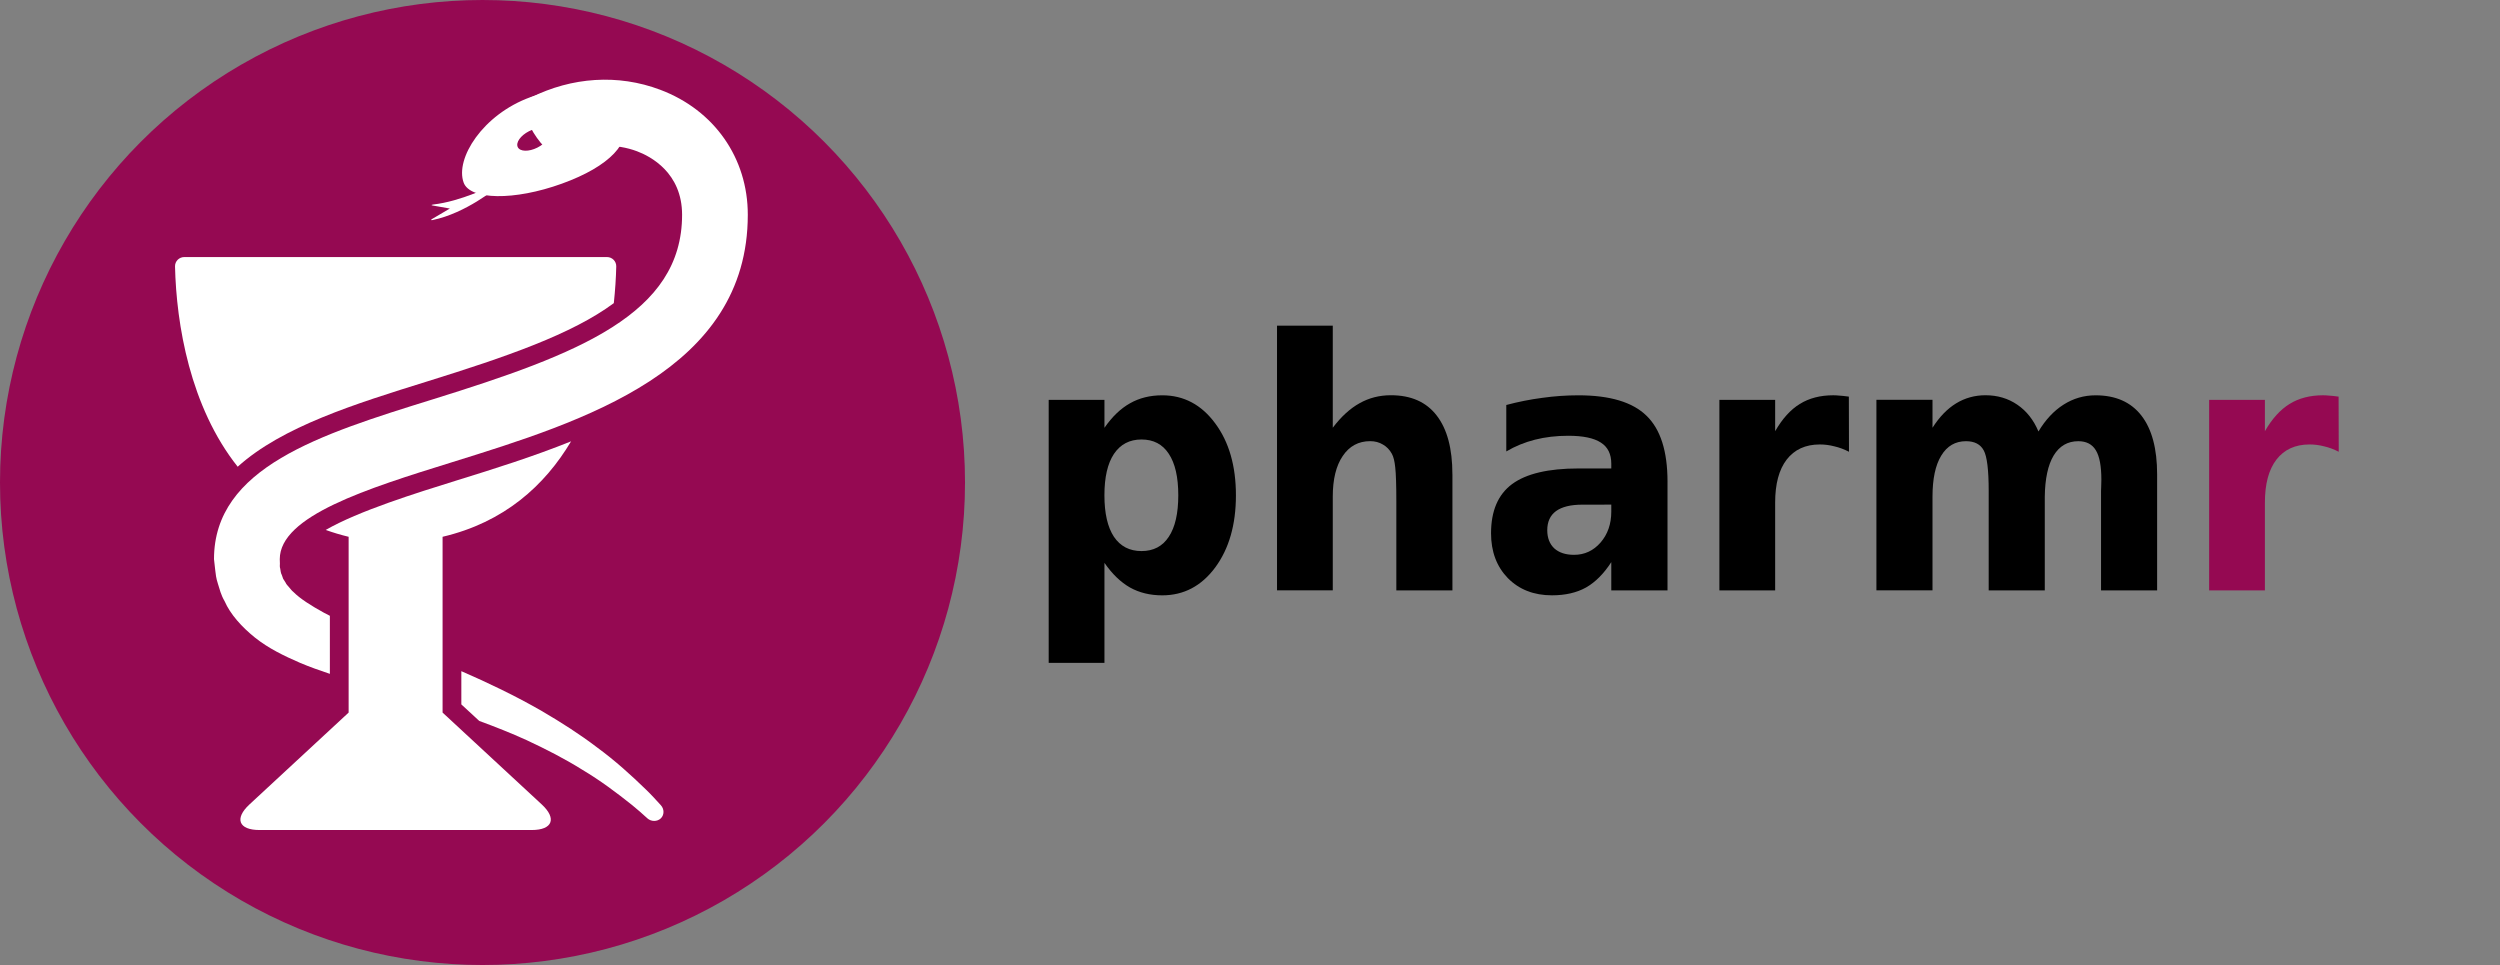 <?xml version="1.0" encoding="UTF-8" standalone="no"?>
<!-- Created with Inkscape (http://www.inkscape.org/) -->

<svg
   xmlns:dc="http://purl.org/dc/elements/1.1/"
   xmlns:cc="http://creativecommons.org/ns#"
   xmlns:rdf="http://www.w3.org/1999/02/22-rdf-syntax-ns#"
   xmlns:svg="http://www.w3.org/2000/svg"
   xmlns="http://www.w3.org/2000/svg"
   xmlns:sodipodi="http://sodipodi.sourceforge.net/DTD/sodipodi-0.dtd"
   xmlns:inkscape="http://www.inkscape.org/namespaces/inkscape"
   width="75.947mm"
   height="29.316mm"
   viewBox="0 0 75.947 29.316"
   version="1.1"
   id="svg932"
   inkscape:version="0.92.5 (2060ec1f9f, 2020-04-08)"
   sodipodi:docname="pharmr.svg">
  <rect x="0" y="0" width="75.947" height="29.316" fill="#808080" stroke="none"/>
  <defs
     id="defs926" />
  <sodipodi:namedview
     id="base"
     pagecolor="#ffffff"
     bordercolor="#666666"
     borderopacity="1.0"
     inkscape:pageopacity="0.0"
     inkscape:pageshadow="2"
     inkscape:zoom="1.979899"
     inkscape:cx="-44.235936"
     inkscape:cy="70.27093"
     inkscape:document-units="mm"
     inkscape:current-layer="layer1"
     showgrid="false"
     fit-margin-top="0"
     fit-margin-left="0"
     fit-margin-right="0"
     fit-margin-bottom="0"
     inkscape:window-width="1920"
     inkscape:window-height="1016"
     inkscape:window-x="0"
     inkscape:window-y="27"
     inkscape:window-maximized="1" />
  <g
     inkscape:label="Layer 1"
     inkscape:groupmode="layer"
     id="layer1"
     transform="translate(-43.669,-190.116)">
    <circle
       style="opacity:1;fill:#950952;stroke-width:0.265;fill-opacity:1"
       id="path259-2"
       r="14.658"
       cy="204.774"
       cx="58.327" />
    <path
       class="fil0"
       d="m 62.62,193.713 c -0.262,-0.726 -0.81,-1.379 -2.835,-0.646 -1.452,0.526 -2.296,1.87 -2.031,2.596 0.191,0.528 1.531,0.558 2.985,0.032 1.45,-0.524 2.145,-1.256 1.881,-1.982 z m -2.626,0.887 c -0.26,0.131 -0.526,0.125 -0.595,-0.013 -0.069,-0.14 0.084,-0.354 0.341,-0.485 0.26,-0.131 0.526,-0.125 0.595,0.013 0.071,0.14 -0.084,0.356 -0.341,0.485 z"
       id="path7"
       inkscape:connector-curvature="0"
       style="clip-rule:evenodd;fill:#ffffff;fill-rule:evenodd;stroke-width:0.003;image-rendering:optimizeQuality;shape-rendering:geometricPrecision;text-rendering:geometricPrecision" />
    <path
       class="fil0"
       d="m 56.822,196.331 c -0.058,0.009 -0.058,0.019 0,0.03 l 0.513,0.09 -0.537,0.316 c -0.049,0.03 -0.043,0.045 0.013,0.034 1.016,-0.21 1.928,-0.973 1.928,-0.973 l -0.14,-0.069 c -0.006,0.006 -0.902,0.47 -1.778,0.571 z"
       id="path9"
       inkscape:connector-curvature="0"
       style="clip-rule:evenodd;fill:#ffffff;fill-rule:evenodd;stroke-width:0.003;image-rendering:optimizeQuality;shape-rendering:geometricPrecision;text-rendering:geometricPrecision" />
    <g
       id="_733798384"
       transform="matrix(0.002,0,0,0.002,48.986,192.537)"
       style="clip-rule:evenodd;fill:#ffffff;fill-rule:evenodd;stroke-width:1.361;image-rendering:optimizeQuality;shape-rendering:geometricPrecision;text-rendering:geometricPrecision">
      <path
         class="fil0"
         d="M 4064,9613 V 6943 c 936,-220 1552,-778 1952,-1450 -582,234 -1179,421 -1722,589 -642,200 -1503,468 -2005,757 111,40 227,75 348,104 v 2670 l -1507,1396 c -231,214 -163,388 152,388 h 4137 c 315,0 383,-174 152,-388 z"
         id="path11"
         inkscape:connector-curvature="0"
         style="fill:#ffffff;stroke-width:1.361" />
      <path
         class="fil0"
         d="m 3828,4584 c 1201,-374 2201,-718 2837,-1190 21,-197 33,-384 37,-557 2,-79 -62,-143 -141,-143 H 141 c -79,0 -143,64 -141,143 20,877 228,2131 952,3042 675,-610 1787,-956 2876,-1295 z"
         id="path13"
         inkscape:connector-curvature="0"
         style="fill:#ffffff;stroke-width:1.361" />
    </g>
    <g
       id="_733798768"
       transform="matrix(0.002,0,0,0.002,48.986,192.537)"
       style="clip-rule:evenodd;fill:#ffffff;fill-rule:evenodd;stroke-width:1.361;image-rendering:optimizeQuality;shape-rendering:geometricPrecision;text-rendering:geometricPrecision">
      <path
         class="fil0"
         d="m 7157,10786 c -227,-221 -471,-442 -741,-640 -266,-203 -553,-386 -846,-557 -399,-230 -814,-428 -1221,-605 v 505 l 272,251 c 242,89 483,184 720,292 291,136 578,282 846,450 272,162 522,349 758,538 80,64 155,132 229,199 58,53 150,53 205,1 54,-52 54,-141 1,-199 -72,-79 -144,-159 -223,-235 z"
         id="path16"
         inkscape:connector-curvature="0"
         style="fill:#ffffff;stroke-width:1.361" />
      <path
         class="fil0"
         d="M 7370,153 C 6727,-90 6025,-38 5408,269 c -317,157 264,979 461,885 421,-201 848,-180 1148,-67 206,77 685,327 685,965 0,1509 -1571,2114 -3789,2804 -1708,531 -3321,1033 -3321,2427 0,0 7,59 19,169 6,55 13,122 40,203 25,80 47,173 102,266 88,201 261,392 461,553 204,163 439,277 688,385 145,61 296,115 450,166 v -882 c -30,-16 -62,-31 -91,-47 -195,-107 -362,-213 -463,-315 -31,-24 -45,-51 -67,-73 -21,-24 -42,-45 -51,-68 -13,-22 -26,-42 -38,-60 -7,-20 -14,-39 -20,-57 -19,-32 -17,-68 -24,-96 -9,-26 -6,-55 -5,-77 0,-44 -2,-67 -2,-67 0,-658 1331,-1073 2618,-1473 C 6210,5187 8700,4413 8700,2052 8701,1190 8191,462 7370,153 Z"
         id="path18"
         inkscape:connector-curvature="0"
         style="fill:#ffffff;stroke-width:1.361" />
    </g>
    <path
       inkscape:connector-curvature="0"
       id="path4529"
       style="font-style:normal;font-variant:normal;font-weight:bold;font-stretch:normal;font-size:26.667px;line-height:1.25;font-family:sans-serif;-inkscape-font-specification:'sans-serif, Bold';font-variant-ligatures:normal;font-variant-caps:normal;font-variant-numeric:normal;font-feature-settings:normal;text-align:start;letter-spacing:0px;word-spacing:0px;writing-mode:lr-tb;text-anchor:start;fill:#000000;fill-opacity:1;stroke:none;stroke-width:0.38"
       d="m 77.221,207.214 v 3.039 h -1.694 v -7.989 h 1.694 v 0.848 q 0.35,-0.506 0.776,-0.744 0.426,-0.243 0.98,-0.243 0.98,0 1.609,0.853 0.629,0.847 0.629,2.186 0,1.338 -0.629,2.191 -0.629,0.847 -1.609,0.847 -0.554,0 -0.98,-0.238 -0.426,-0.243 -0.776,-0.749 z m 1.126,-3.747 q -0.544,0 -0.838,0.439 -0.289,0.434 -0.289,1.256 0,0.822 0.289,1.261 0.293,0.434 0.838,0.434 0.544,0 0.828,-0.434 0.289,-0.434 0.289,-1.261 0,-0.827 -0.289,-1.261 -0.284,-0.434 -0.828,-0.434 z" />
    <path
       inkscape:connector-curvature="0"
       id="path4531"
       style="font-style:normal;font-variant:normal;font-weight:bold;font-stretch:normal;font-size:26.667px;line-height:1.25;font-family:sans-serif;-inkscape-font-specification:'sans-serif, Bold';font-variant-ligatures:normal;font-variant-caps:normal;font-variant-numeric:normal;font-feature-settings:normal;text-align:start;letter-spacing:0px;word-spacing:0px;writing-mode:lr-tb;text-anchor:start;fill:#000000;fill-opacity:1;stroke:none;stroke-width:0.38"
       d="m 87.792,204.527 v 3.524 h -1.704 v -0.574 -2.114 q 0,-0.76 -0.033,-1.044 -0.028,-0.284 -0.104,-0.419 -0.099,-0.181 -0.27,-0.279 -0.17,-0.103 -0.388,-0.103 -0.53,0 -0.833,0.45 -0.303,0.444 -0.303,1.235 v 2.847 h -1.694 v -8.041 h 1.694 v 3.101 q 0.383,-0.506 0.814,-0.744 0.431,-0.243 0.951,-0.243 0.918,0 1.391,0.615 0.478,0.615 0.478,1.788 z" />
    <path
       inkscape:connector-curvature="0"
       id="path4533"
       style="font-style:normal;font-variant:normal;font-weight:bold;font-stretch:normal;font-size:26.667px;line-height:1.25;font-family:sans-serif;-inkscape-font-specification:'sans-serif, Bold';font-variant-ligatures:normal;font-variant-caps:normal;font-variant-numeric:normal;font-feature-settings:normal;text-align:start;letter-spacing:0px;word-spacing:0px;writing-mode:lr-tb;text-anchor:start;fill:#000000;fill-opacity:1;stroke:none;stroke-width:0.38"
       d="m 91.738,205.447 q -0.53,0 -0.8,0.196 -0.265,0.196 -0.265,0.579 0,0.351 0.213,0.553 0.218,0.196 0.601,0.196 0.478,0 0.804,-0.372 0.327,-0.377 0.327,-0.941 v -0.212 z m 2.588,-0.698 v 3.302 H 92.618 v -0.858 q -0.341,0.527 -0.767,0.77 -0.426,0.238 -1.036,0.238 -0.823,0 -1.339,-0.522 -0.511,-0.527 -0.511,-1.364 0,-1.018 0.639,-1.493 0.644,-0.475 2.016,-0.475 H 92.618 v -0.145 q 0,-0.439 -0.317,-0.641 -0.317,-0.207 -0.989,-0.207 -0.544,0 -1.013,0.119 -0.468,0.119 -0.871,0.357 v -1.411 q 0.544,-0.145 1.093,-0.217 0.549,-0.077 1.098,-0.077 1.434,0 2.068,0.62 0.639,0.615 0.639,2.005 z" />
    <path
       inkscape:connector-curvature="0"
       id="path4535"
       style="font-style:normal;font-variant:normal;font-weight:bold;font-stretch:normal;font-size:26.667px;line-height:1.25;font-family:sans-serif;-inkscape-font-specification:'sans-serif, Bold';font-variant-ligatures:normal;font-variant-caps:normal;font-variant-numeric:normal;font-feature-settings:normal;text-align:start;letter-spacing:0px;word-spacing:0px;writing-mode:lr-tb;text-anchor:start;fill:#000000;fill-opacity:1;stroke:none;stroke-width:0.38"
       d="m 99.839,203.84 q -0.222,-0.114 -0.445,-0.165 -0.218,-0.057 -0.44,-0.057 -0.653,0 -1.008,0.46 -0.35,0.455 -0.35,1.307 v 2.667 h -1.694 v -5.788 h 1.694 v 0.951 q 0.327,-0.568 0.748,-0.827 0.426,-0.264 1.017,-0.264 0.085,0 0.185,0.01 0.099,0.005 0.289,0.031 z" />
    <path
       inkscape:connector-curvature="0"
       id="path4537"
       style="font-style:normal;font-variant:normal;font-weight:bold;font-stretch:normal;font-size:26.667px;line-height:1.25;font-family:sans-serif;-inkscape-font-specification:'sans-serif, Bold';font-variant-ligatures:normal;font-variant-caps:normal;font-variant-numeric:normal;font-feature-settings:normal;text-align:start;letter-spacing:0px;word-spacing:0px;writing-mode:lr-tb;text-anchor:start;fill:#000000;fill-opacity:1;stroke:none;stroke-width:0.38"
       d="m 105.594,203.225 q 0.322,-0.537 0.762,-0.816 0.445,-0.284 0.975,-0.284 0.913,0 1.391,0.615 0.478,0.615 0.478,1.788 v 3.524 h -1.704 v -3.018 q 0.005,-0.067 0.005,-0.14 0.005,-0.072 0.005,-0.207 0,-0.615 -0.166,-0.889 -0.166,-0.279 -0.535,-0.279 -0.483,0 -0.748,0.434 -0.26,0.434 -0.27,1.256 v 2.842 h -1.704 v -3.018 q 0,-0.961 -0.151,-1.235 -0.151,-0.279 -0.539,-0.279 -0.487,0 -0.752,0.439 -0.265,0.434 -0.265,1.245 v 2.847 h -1.704 v -5.788 h 1.704 v 0.848 q 0.312,-0.491 0.715,-0.739 0.407,-0.248 0.894,-0.248 0.549,0 0.97,0.289 0.421,0.289 0.639,0.811 z" />
    <path
       inkscape:connector-curvature="0"
       id="path4539"
       style="font-style:normal;font-variant:normal;font-weight:bold;font-stretch:normal;font-size:26.667px;line-height:1.25;font-family:sans-serif;-inkscape-font-specification:'sans-serif, Bold';font-variant-ligatures:normal;font-variant-caps:normal;font-variant-numeric:normal;font-feature-settings:normal;text-align:start;letter-spacing:0px;word-spacing:0px;writing-mode:lr-tb;text-anchor:start;fill:#950952;fill-opacity:1;stroke:none;stroke-width:0.38"
       d="m 114.717,203.84 q -0.222,-0.114 -0.445,-0.165 -0.218,-0.057 -0.44,-0.057 -0.653,0 -1.008,0.46 -0.35,0.455 -0.35,1.307 v 2.667 h -1.694 v -5.788 h 1.694 v 0.951 q 0.327,-0.568 0.748,-0.827 0.426,-0.264 1.017,-0.264 0.085,0 0.185,0.01 0.099,0.005 0.289,0.031 z" />
  </g>
</svg>

